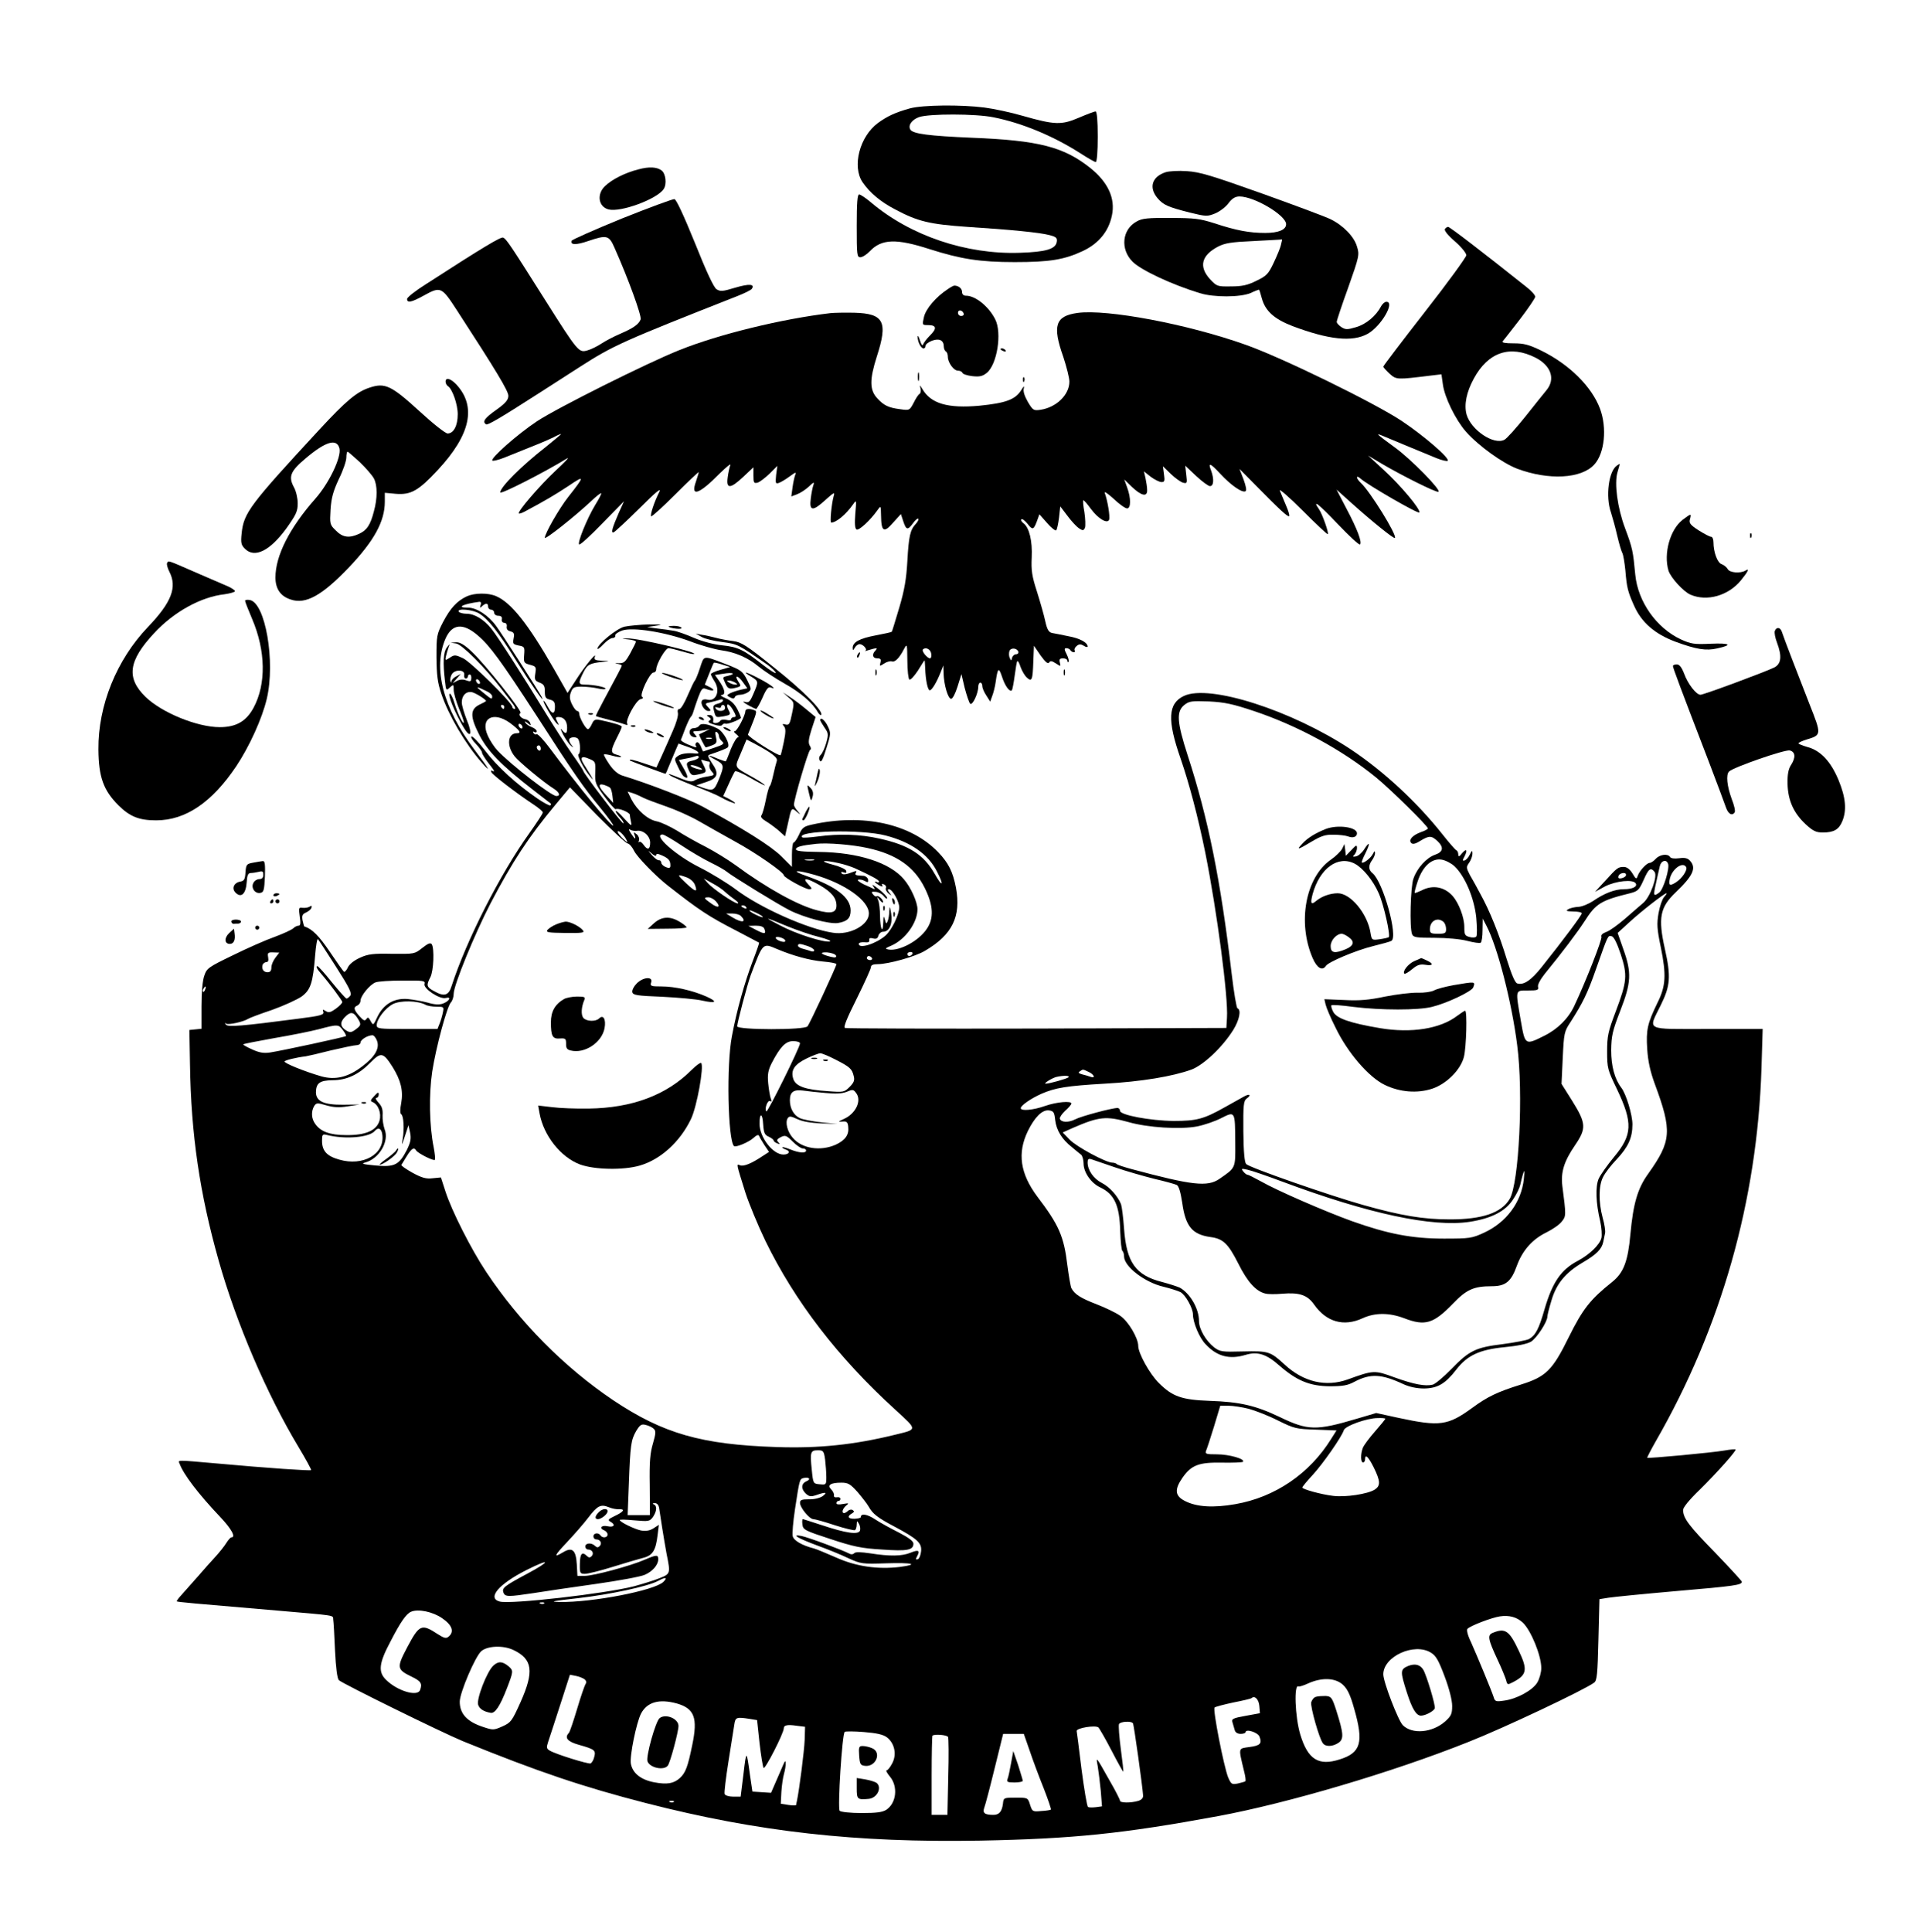 <?xml version="1.0" standalone="no"?>
<!DOCTYPE svg PUBLIC "-//W3C//DTD SVG 20010904//EN"
 "http://www.w3.org/TR/2001/REC-SVG-20010904/DTD/svg10.dtd">
<svg version="1.0" xmlns="http://www.w3.org/2000/svg"
 width="947pt" height="954pt" viewBox="0 0 947 954"
 preserveAspectRatio="xMidYMid meet">

<g transform="translate(0,954) scale(0.1,-0.1)"
fill="#000000" stroke="none">
<path d="M4493 9005 c-72 -20 -111 -38 -158 -72 -91 -67 -129 -215 -76 -293
36 -52 88 -96 161 -134 113 -60 170 -73 355 -86 218 -14 360 -28 408 -41 31
-8 38 -14 35 -32 -5 -36 -52 -51 -183 -55 -264 -9 -540 84 -735 249 -26 22
-52 39 -58 39 -9 0 -12 -42 -12 -155 0 -143 1 -155 18 -155 10 0 31 13 47 30
58 61 131 63 295 10 154 -49 248 -64 420 -64 174 0 245 12 337 55 78 37 127
97 143 175 18 84 -19 164 -106 234 -131 105 -255 137 -586 150 -210 9 -290 19
-303 40 -13 21 7 49 43 62 50 17 278 17 367 -1 141 -28 295 -92 428 -177 37
-24 72 -44 77 -44 6 0 10 51 10 125 0 81 -4 125 -11 125 -5 0 -42 -14 -82 -31
-86 -37 -119 -36 -277 9 -58 17 -143 35 -189 41 -116 15 -305 13 -368 -4z"/>
<path d="M3153 8704 c-67 -17 -130 -49 -165 -82 -43 -40 -34 -103 17 -116 60
-15 240 51 272 101 16 24 10 75 -10 91 -23 18 -62 20 -114 6z"/>
<path d="M5756 8690 c-68 -22 -85 -75 -41 -128 29 -34 51 -44 162 -72 77 -19
85 -19 122 -4 22 9 52 31 66 50 19 25 34 34 55 34 73 0 228 -92 230 -136 1
-28 -37 -44 -103 -44 -78 0 -143 12 -252 48 -69 22 -98 26 -215 26 -111 1
-141 -2 -167 -17 -73 -39 -83 -137 -21 -199 42 -42 194 -113 331 -155 70 -22
201 -21 251 0 21 10 40 17 42 17 2 0 8 -19 14 -42 17 -63 61 -103 152 -138
178 -67 295 -80 371 -38 66 37 137 158 92 158 -8 0 -19 -10 -26 -22 -24 -47
-74 -89 -123 -103 -44 -13 -52 -13 -73 0 -13 9 -23 20 -23 26 0 6 25 82 57
170 54 153 56 161 43 202 -14 49 -69 105 -131 135 -24 12 -177 69 -339 127
-250 89 -306 106 -370 110 -41 3 -88 0 -104 -5z m569 -357 c-3 -16 -20 -56
-36 -90 -26 -55 -35 -65 -85 -89 -44 -22 -71 -28 -126 -28 -68 -1 -70 0 -104
36 -56 62 -42 117 39 160 35 18 65 23 177 28 74 4 137 7 139 8 2 1 0 -10 -4
-25z"/>
<path d="M3070 8461 c-134 -55 -246 -104 -248 -110 -7 -21 24 -21 82 -1 92 31
103 29 130 -33 69 -155 135 -337 129 -354 -9 -24 -36 -43 -101 -71 -30 -13
-71 -34 -92 -48 -20 -13 -51 -29 -70 -34 -42 -12 -46 -8 -206 245 -173 274
-194 306 -210 312 -12 4 -95 -45 -381 -230 -51 -32 -93 -65 -93 -73 0 -21 21
-17 81 16 85 47 89 45 165 -72 195 -300 254 -398 254 -422 0 -20 -13 -36 -59
-69 -58 -41 -71 -59 -51 -72 8 -5 65 28 255 150 28 18 122 78 210 135 164 105
209 125 775 348 36 14 68 30 72 36 16 24 -13 26 -81 6 -63 -19 -74 -20 -93 -8
-14 9 -50 86 -107 229 -54 133 -92 215 -101 216 -8 1 -125 -42 -260 -96z"/>
<path d="M7134 8409 c-4 -7 16 -32 50 -61 31 -27 56 -58 56 -68 0 -9 -92 -136
-205 -280 -113 -145 -205 -266 -205 -270 0 -4 14 -19 31 -35 34 -30 34 -30
205 -9 l51 6 7 -49 c8 -64 63 -176 114 -234 63 -71 180 -155 253 -183 155 -58
317 -50 381 21 51 56 63 181 28 275 -41 110 -153 220 -290 287 -62 30 -86 36
-137 36 -40 0 -59 3 -54 10 5 5 43 54 85 108 42 55 76 105 76 112 0 8 -19 29
-42 47 -217 173 -380 298 -388 298 -5 0 -12 -5 -16 -11z m448 -635 c76 -39 99
-105 54 -160 -13 -16 -61 -75 -105 -131 -45 -56 -91 -108 -103 -114 -52 -28
-165 48 -187 125 -13 49 0 111 36 177 71 131 179 167 305 103z"/>
<path d="M4679 8112 c-58 -38 -108 -97 -117 -137 -9 -40 -9 -40 21 -40 41 0
44 -17 9 -51 -16 -16 -31 -36 -34 -44 -3 -10 -9 -2 -16 20 -6 19 -11 27 -11
17 -1 -23 16 -57 29 -57 6 0 10 6 10 13 0 7 14 18 32 25 36 13 58 2 58 -29 0
-10 5 -21 10 -24 6 -3 10 -15 10 -26 0 -29 29 -69 50 -69 10 0 20 -5 22 -11 2
-6 24 -13 48 -16 36 -4 51 -1 72 16 51 41 76 197 42 264 -32 64 -98 117 -144
117 -13 0 -20 7 -20 19 0 17 -18 31 -38 31 -4 0 -19 -8 -33 -18z m79 -120 c2
-7 -3 -12 -12 -12 -9 0 -16 7 -16 16 0 17 22 14 28 -4z"/>
<path d="M4100 7994 c-238 -28 -551 -104 -747 -183 -156 -62 -604 -286 -702
-351 -95 -63 -231 -183 -220 -194 3 -3 30 3 60 15 153 61 207 83 242 100 20
11 37 18 37 16 0 -2 -35 -31 -77 -65 -118 -92 -223 -197 -223 -223 0 -12 216
98 330 168 14 8 -12 -19 -57 -61 -79 -74 -190 -203 -181 -211 2 -2 15 2 28 9
98 52 152 84 217 127 81 55 81 50 -1 -54 -45 -57 -116 -181 -116 -202 0 -12
149 106 230 182 24 23 46 40 48 38 3 -2 -10 -27 -28 -56 -41 -67 -92 -193 -80
-197 6 -2 57 45 115 105 l106 108 -25 -55 c-33 -76 -41 -103 -26 -98 6 2 63
55 127 118 82 82 110 105 98 81 -25 -49 -46 -113 -40 -120 3 -3 57 46 120 109
63 63 115 112 115 109 0 -4 -7 -25 -14 -47 -28 -78 16 -63 118 41 33 32 56 51
52 41 -4 -10 -10 -37 -13 -61 -8 -58 13 -57 77 3 l50 47 0 -41 c0 -35 2 -39
20 -35 11 3 37 23 59 44 l39 39 -6 -45 c-4 -41 -3 -45 14 -39 11 4 34 18 53
32 30 22 34 23 27 7 -4 -11 -10 -39 -13 -62 l-6 -44 29 11 c16 6 42 23 58 38
24 23 28 24 22 7 -4 -11 -10 -41 -13 -67 -8 -62 10 -64 74 -5 41 37 46 39 39
17 -11 -41 -19 -130 -12 -130 25 0 73 40 108 90 17 24 17 23 11 -46 -4 -49 -2
-73 6 -78 11 -7 67 44 103 95 17 24 17 24 18 -26 1 -80 14 -88 59 -36 l39 43
12 -36 c14 -43 22 -45 48 -9 11 16 23 25 26 22 3 -3 -2 -14 -12 -25 -28 -30
-35 -59 -42 -184 -5 -88 -14 -142 -40 -230 -19 -63 -35 -117 -37 -119 -1 -2
-37 -10 -80 -18 -79 -15 -113 -33 -113 -62 1 -14 2 -13 11 2 5 9 16 17 23 17
17 0 40 -26 29 -32 -4 -3 -1 -3 7 0 50 15 55 15 43 1 -20 -20 -15 -39 8 -39
17 0 20 -5 16 -21 -5 -19 -4 -19 18 -5 13 9 30 13 38 11 15 -6 37 15 60 60 16
29 16 28 17 -57 0 -48 5 -90 10 -93 6 -3 24 17 42 44 17 28 32 51 33 51 1 0 2
-17 3 -37 2 -62 13 -114 24 -111 11 4 32 38 52 88 l14 35 1 -38 c1 -57 22
-127 37 -127 8 0 21 26 32 61 l19 61 16 -68 c10 -38 22 -73 27 -78 11 -11 40
50 40 84 0 11 5 20 10 20 6 0 10 -8 10 -17 0 -10 9 -31 20 -47 l19 -30 10 28
c6 15 14 46 17 69 10 70 15 75 31 27 15 -47 38 -78 49 -68 3 4 9 36 14 73 5
37 10 69 13 71 3 3 10 -10 16 -29 7 -19 20 -42 31 -52 25 -23 29 -13 32 83 l3
74 33 -48 c24 -33 36 -43 42 -35 6 10 13 9 33 -4 25 -16 25 -16 20 4 -4 16 -1
21 16 21 11 0 21 -5 21 -12 0 -6 3 -9 6 -5 3 3 -1 20 -9 36 -13 25 -13 31 -2
31 8 0 17 -4 20 -10 3 -5 11 -10 16 -10 6 0 8 4 5 9 -3 5 1 15 10 22 12 10 20
10 35 1 10 -7 19 -8 19 -4 0 20 -39 41 -95 51 -33 7 -69 14 -81 16 -16 4 -24
17 -33 58 -6 29 -25 95 -41 146 -25 77 -29 105 -26 169 4 81 -12 148 -41 169
-9 7 -14 16 -10 19 4 4 16 -5 28 -19 27 -35 32 -34 48 8 l13 36 38 -43 c21
-24 41 -40 45 -36 4 4 10 32 14 63 l6 55 35 -46 c19 -26 45 -54 57 -62 20 -13
23 -12 30 3 3 10 2 44 -3 77 -6 32 -8 58 -5 58 4 0 20 -19 36 -41 36 -49 82
-77 91 -55 6 15 -8 97 -21 131 -5 12 12 1 43 -27 28 -27 58 -48 67 -48 19 0
20 50 0 104 l-14 39 37 -36 c47 -45 77 -52 76 -17 0 14 -4 40 -8 59 l-8 34 34
-27 c19 -14 43 -26 53 -26 15 0 17 6 12 39 l-5 39 39 -38 c22 -21 49 -40 60
-43 20 -5 21 -3 16 39 l-5 45 54 -51 c29 -27 60 -50 68 -50 19 0 21 35 6 76
-17 43 -5 39 45 -15 53 -57 109 -96 125 -86 6 4 2 25 -10 58 l-20 52 79 -80
c120 -122 160 -159 166 -153 3 3 -4 27 -16 54 -11 27 -25 59 -30 72 -5 12 46
-32 112 -98 67 -67 123 -120 125 -117 6 5 -27 99 -43 122 -37 54 -3 28 91 -71
57 -60 107 -106 111 -102 11 11 -13 75 -67 177 l-49 94 78 -70 c97 -87 205
-174 210 -169 13 12 -123 231 -167 271 -11 10 -20 23 -20 28 0 6 8 3 18 -6 36
-32 287 -177 290 -167 6 16 -92 133 -176 210 l-77 71 65 -39 c102 -60 270
-144 282 -140 17 6 -136 162 -215 219 -93 68 -99 74 -57 56 37 -16 181 -75
263 -109 27 -11 52 -16 55 -13 12 12 -118 124 -226 196 -133 89 -593 314 -772
377 -286 102 -685 177 -830 157 -109 -15 -125 -62 -70 -217 16 -49 30 -103 30
-122 0 -65 -64 -127 -142 -139 -35 -5 -38 -3 -63 39 -17 30 -24 52 -20 67 4
15 0 11 -14 -11 -29 -45 -76 -62 -205 -75 -156 -14 -240 10 -282 83 -13 21
-14 22 -9 3 3 -12 1 -24 -5 -28 -6 -3 -19 -23 -29 -44 -20 -37 -20 -38 -68
-31 -55 7 -79 18 -111 53 -39 41 -39 93 -3 206 56 173 36 213 -111 217 -46 1
-99 0 -118 -2z m498 -1682 c2 -12 -1 -22 -6 -22 -14 0 -43 36 -35 44 14 13 38
1 41 -22z m430 11 c2 -7 -3 -13 -11 -13 -9 0 -17 -8 -20 -17 -4 -17 -4 -17
-12 0 -4 9 -4 24 -1 33 7 18 37 15 44 -3z"/>
<path d="M4940 7816 c0 -2 7 -7 16 -10 8 -3 12 -2 9 4 -6 10 -25 14 -25 6z"/>
<path d="M4532 7680 c0 -19 2 -27 5 -17 2 9 2 25 0 35 -3 9 -5 1 -5 -18z"/>
<path d="M5051 7664 c0 -11 3 -14 6 -6 3 7 2 16 -1 19 -3 4 -6 -2 -5 -13z"/>
<path d="M2200 7656 c0 -8 5 -18 11 -22 22 -13 49 -90 49 -139 0 -56 -20 -95
-50 -95 -11 0 -73 49 -138 109 -140 128 -171 143 -248 117 -63 -21 -114 -63
-249 -209 -341 -369 -372 -409 -382 -511 -5 -46 -2 -57 16 -75 48 -48 123 -11
204 99 49 69 57 85 57 125 0 25 -8 61 -19 80 -28 52 -17 79 58 142 99 84 154
100 167 49 10 -43 -51 -171 -119 -248 -127 -144 -197 -281 -197 -389 0 -56 25
-93 76 -109 73 -25 154 20 285 157 126 132 179 229 179 326 l0 44 54 -5 c75
-6 112 15 207 117 163 175 193 315 91 424 -28 29 -52 35 -52 13z m-423 -398
c30 -29 61 -65 69 -80 18 -34 18 -98 0 -163 -17 -66 -34 -92 -72 -110 -49 -23
-82 -19 -116 16 -30 29 -30 32 -26 104 4 57 13 90 41 150 21 42 37 90 37 106
0 16 3 29 6 29 3 0 30 -24 61 -52z"/>
<path d="M7984 7242 c-41 -26 -58 -153 -30 -232 8 -25 22 -76 31 -115 9 -38
20 -76 25 -85 5 -9 11 -47 15 -85 7 -85 12 -106 43 -175 36 -82 102 -140 204
-178 103 -38 152 -46 207 -33 78 17 64 27 -32 23 -82 -4 -98 -1 -147 21 -121
56 -213 186 -226 320 -11 116 -13 129 -51 231 -37 99 -53 219 -37 274 7 23 12
42 11 42 -1 0 -7 -4 -13 -8z"/>
<path d="M8307 6973 c-61 -48 -94 -165 -69 -250 11 -35 74 -104 109 -119 81
-35 186 -5 248 70 36 44 45 63 23 49 -25 -15 -79 -11 -88 8 -6 10 -19 20 -30
24 -20 6 -40 59 -40 108 0 15 -5 27 -12 27 -6 0 -33 14 -60 31 -42 27 -49 36
-44 55 8 30 7 30 -37 -3z"/>
<path d="M8641 6894 c0 -11 3 -14 6 -6 3 7 2 16 -1 19 -3 4 -6 -2 -5 -13z"/>
<path d="M825 6760 c-3 -5 2 -24 11 -42 40 -77 11 -152 -106 -274 -154 -161
-246 -387 -244 -604 1 -136 25 -202 98 -275 57 -57 103 -75 187 -75 146 0 276
89 396 268 64 96 127 234 150 331 44 184 -7 478 -85 489 -12 2 -22 0 -22 -4 0
-5 16 -45 35 -90 67 -157 70 -321 7 -438 -36 -67 -86 -96 -167 -96 -111 0
-285 71 -366 149 -97 94 -85 179 42 315 97 105 231 179 347 192 28 4 52 11 52
15 0 5 -15 15 -32 23 -18 8 -91 39 -162 70 -144 63 -133 59 -141 46z"/>
<path d="M2305 6596 c-49 -23 -81 -58 -117 -126 -32 -62 -33 -69 -33 -175 1
-88 5 -124 24 -180 35 -105 117 -245 198 -338 52 -59 39 -35 -33 60 -157 208
-208 405 -144 551 32 72 86 78 159 15 60 -51 114 -125 290 -396 183 -284 231
-354 319 -460 35 -43 62 -80 60 -83 -8 -7 -176 197 -311 379 -32 43 -62 75
-67 72 -5 -3 -12 0 -16 6 -4 8 -3 9 4 5 7 -4 12 -2 12 4 0 6 -11 15 -24 20
-13 5 -28 15 -32 22 -5 9 -2 8 11 -2 16 -13 18 -13 13 0 -2 8 -13 17 -24 19
-22 4 -37 23 -24 31 11 7 -173 239 -241 303 -36 34 -58 47 -77 46 l-27 -2 27
-4 c29 -4 145 -121 222 -222 22 -29 49 -64 59 -77 10 -13 14 -24 8 -24 -6 0
-11 4 -11 9 0 21 -207 225 -245 242 -37 17 -42 17 -64 2 -23 -15 -24 -14 -19
8 3 13 9 33 13 44 7 18 6 18 -9 -2 -17 -22 -20 -75 -9 -166 5 -47 6 -48 24
-31 18 16 19 16 19 -12 0 -16 12 -56 25 -89 14 -33 25 -64 25 -70 -1 -19 -30
40 -46 93 -8 29 -20 50 -24 47 -10 -6 26 -94 67 -163 36 -62 48 -39 18 33 -13
33 -25 72 -25 87 0 36 24 58 53 50 24 -8 73 -40 66 -44 -2 -2 -17 -10 -34 -18
-44 -23 -44 -59 1 -147 41 -81 109 -151 264 -271 47 -36 87 -67 89 -69 2 -2 2
-6 -2 -9 -3 -3 -32 12 -64 34 -103 71 -197 156 -257 235 -32 42 -63 74 -68 71
-5 -3 5 -20 22 -37 16 -17 30 -36 30 -43 0 -6 14 -28 30 -49 31 -39 37 -50 20
-40 -5 3 -7 0 -4 -7 5 -13 125 -105 210 -161 24 -16 44 -33 44 -38 0 -6 -30
-51 -66 -102 -145 -202 -311 -529 -384 -754 -15 -49 -37 -55 -89 -25 -35 19
-37 28 -16 68 16 31 20 140 7 162 -7 9 -18 5 -47 -18 -38 -30 -39 -30 -149
-29 -93 2 -119 -1 -158 -19 -29 -13 -52 -31 -60 -47 -6 -14 -15 -24 -19 -23
-4 2 -35 46 -70 98 -54 80 -88 114 -126 126 -2 0 -5 14 -9 30 -4 24 -1 31 17
39 13 6 25 16 27 24 3 10 0 11 -9 5 -8 -5 -23 -7 -35 -6 -19 3 -20 0 -14 -42
5 -34 4 -46 -6 -46 -7 0 -19 -6 -26 -13 -7 -7 -48 -26 -91 -42 -43 -15 -136
-56 -207 -91 -120 -58 -129 -64 -141 -100 -9 -24 -14 -82 -14 -151 l0 -112
-30 -3 -30 -3 3 -170 c5 -344 48 -638 142 -970 87 -308 237 -658 394 -919 36
-60 64 -111 62 -114 -5 -4 -214 10 -466 33 -206 18 -191 18 -183 -2 19 -52 92
-148 200 -262 55 -58 79 -101 55 -101 -4 0 -15 -12 -25 -28 -9 -15 -33 -45
-53 -67 -20 -22 -60 -66 -88 -99 -28 -32 -64 -72 -79 -89 -15 -16 -26 -31 -24
-33 2 -3 78 -10 492 -45 299 -26 278 -22 280 -44 2 -11 6 -80 9 -154 4 -84 11
-138 19 -146 18 -17 506 -257 612 -301 374 -152 594 -226 905 -306 553 -142
1037 -196 1650 -185 460 9 703 34 1175 121 344 64 859 216 1235 366 175 69
573 257 621 293 14 10 17 43 21 212 l5 200 44 7 c24 4 176 19 336 33 292 25
323 30 323 46 0 4 -60 69 -132 144 -130 133 -157 169 -158 210 0 13 31 51 83
101 86 85 182 193 176 198 -2 2 -26 0 -54 -5 -63 -11 -377 -40 -382 -36 -1 2
18 39 43 83 322 560 500 1186 521 1837 l6 197 -271 0 c-316 0 -295 -11 -232
118 47 95 51 140 20 278 -34 153 -24 204 53 278 87 83 104 121 71 157 -11 12
-25 16 -53 12 -23 -3 -41 -1 -45 6 -11 18 -51 13 -71 -9 -10 -11 -23 -20 -30
-20 -14 0 -50 -38 -59 -64 -6 -18 -9 -17 -26 12 -13 21 -28 32 -42 32 -29 0
-33 -3 -93 -69 l-50 -54 50 27 c53 27 138 36 151 15 10 -16 -15 -29 -59 -29
-44 0 -96 -20 -151 -58 -21 -14 -54 -28 -72 -29 -19 -1 -42 -6 -51 -12 -14 -8
-9 -10 25 -11 23 0 42 -4 42 -9 0 -9 -93 -134 -197 -264 -54 -68 -91 -92 -122
-82 -11 3 -28 44 -51 117 -39 128 -84 240 -131 325 -17 32 -40 74 -52 94 -18
35 -18 39 -3 60 9 13 16 33 16 44 0 18 -2 18 -13 -4 -6 -14 -18 -26 -25 -29
-11 -3 -12 0 -3 16 18 34 13 46 -9 21 -15 -19 -19 -21 -20 -7 0 9 -4 18 -9 20
-5 2 -36 37 -69 79 -127 160 -290 311 -452 419 -292 193 -699 324 -825 264
-78 -37 -83 -118 -16 -309 43 -125 86 -288 122 -465 58 -290 114 -715 107
-815 l-3 -50 -935 -3 c-514 -1 -941 0 -948 3 -9 3 9 47 58 145 38 77 70 147
70 155 0 10 10 15 33 15 53 0 186 37 234 66 135 79 179 169 153 311 -15 79
-37 123 -88 176 -136 141 -372 192 -623 136 -41 -9 -49 -16 -64 -50 -10 -21
-22 -39 -27 -39 -4 0 -8 -27 -8 -60 l0 -60 -53 53 c-50 50 -189 137 -390 246
-65 35 -269 114 -394 152 -21 6 -44 26 -64 55 -17 25 -29 47 -27 49 2 3 21 0
42 -6 21 -6 40 -8 42 -6 3 3 -7 7 -21 11 -31 8 -31 20 0 82 14 27 25 52 25 56
0 7 -40 19 -106 33 -26 5 -32 2 -42 -20 -6 -14 -15 -25 -19 -25 -11 0 -43 58
-43 76 0 8 -5 14 -10 14 -6 0 -17 15 -26 33 -12 25 -13 39 -5 60 9 24 16 27
53 27 24 0 60 -4 81 -9 20 -5 37 -5 37 -1 0 8 -59 20 -102 20 -33 0 -34 8 -8
60 20 40 32 46 100 53 33 4 32 4 -7 5 -36 2 -41 5 -36 20 11 27 -50 -47 -94
-116 l-41 -63 -67 118 c-127 222 -211 328 -286 360 -40 17 -106 16 -144 -1z
m68 -43 c-5 -15 -3 -16 8 -5 18 16 29 15 29 -3 0 -8 7 -15 15 -15 8 0 15 -7
15 -15 0 -8 9 -15 20 -15 14 0 20 -6 18 -17 -2 -10 3 -18 12 -18 9 0 14 -8 12
-18 -2 -12 4 -21 18 -24 18 -5 21 -11 16 -35 -5 -26 -3 -29 25 -35 29 -5 30
-8 27 -46 -3 -38 -1 -41 29 -49 30 -8 31 -11 26 -43 -5 -30 -2 -36 21 -45 21
-8 26 -16 26 -44 0 -28 4 -35 25 -40 20 -5 25 -13 25 -36 0 -38 -15 -38 -35 0
-9 17 -18 30 -21 30 -8 0 45 -91 63 -110 14 -13 14 -12 4 8 -10 19 -9 22 7 22
26 0 42 -20 42 -52 0 -32 -7 -35 -27 -10 -8 9 -4 -2 8 -26 13 -24 30 -48 39
-55 12 -9 13 -9 3 3 -7 8 -13 20 -13 27 0 15 36 18 45 4 11 -18 12 -70 2 -74
-11 -3 25 -73 58 -112 16 -19 16 -18 1 8 -9 15 -23 38 -32 52 -23 35 -14 46
24 29 32 -13 33 -15 31 -68 -2 -50 1 -58 46 -119 27 -37 52 -64 55 -62 12 8
70 -16 70 -28 0 -7 3 -23 6 -37 5 -21 0 -18 -35 20 -22 25 -41 41 -41 36 0 -6
10 -20 22 -33 12 -13 19 -25 16 -28 -5 -5 -198 248 -198 259 0 3 -25 41 -55
83 -30 43 -86 130 -125 193 -118 193 -243 388 -274 426 -37 46 -83 74 -123 74
-17 0 -35 5 -38 10 -11 18 69 11 101 -9 45 -28 93 -88 188 -241 74 -117 142
-215 120 -170 -13 26 -197 313 -224 349 -38 53 -97 91 -139 91 -62 0 -26 18
56 29 8 0 10 -6 6 -16z m-81 -345 c-2 -10 2 -18 8 -18 5 0 10 5 10 10 0 6 4
10 9 10 6 0 9 -9 8 -19 -1 -16 -5 -17 -25 -10 -15 6 -31 5 -45 -2 l-22 -12 20
23 20 23 -22 -12 c-13 -6 -23 -17 -24 -24 0 -9 -2 -9 -5 0 -3 7 0 21 6 33 15
27 67 25 62 -2z m78 -39 c0 -6 -4 -7 -10 -4 -5 3 -10 11 -10 16 0 6 5 7 10 4
6 -3 10 -11 10 -16z m32 -41 c16 -7 28 -19 28 -25 0 -18 -2 -17 -46 19 -39 31
-35 32 18 6z m3788 -98 c216 -72 437 -192 604 -328 71 -58 256 -240 256 -252
0 -3 -15 -12 -34 -18 -43 -16 -63 -39 -48 -54 7 -7 20 -5 45 11 43 26 55 26
84 -1 33 -31 29 -54 -12 -68 -41 -14 -88 -65 -106 -117 -15 -40 -20 -244 -7
-275 6 -16 22 -18 111 -18 59 0 127 -6 161 -15 32 -8 62 -13 67 -9 5 3 9 31 9
62 l1 57 18 -35 c54 -102 125 -376 152 -590 31 -235 9 -682 -37 -759 -41 -69
-135 -101 -295 -101 -131 0 -240 18 -428 71 -167 47 -560 184 -578 202 -8 8
-13 59 -14 161 -1 133 1 151 17 163 24 17 14 25 -13 10 -12 -7 -55 -31 -95
-53 -105 -59 -139 -68 -253 -68 -115 1 -265 29 -265 50 0 8 -6 14 -12 14 -28
0 -181 -41 -209 -56 -33 -17 -70 -16 -76 3 -2 6 10 24 26 39 17 15 31 31 31
36 0 14 -73 8 -130 -12 -59 -21 -120 -26 -120 -11 0 13 50 48 102 71 69 30
124 39 312 50 182 10 337 36 430 70 59 23 151 109 205 195 30 48 41 100 21
107 -5 2 -18 80 -29 173 -54 460 -116 766 -217 1076 -53 164 -57 217 -16 249
24 19 37 20 122 17 78 -4 118 -13 220 -47z m-3700 20 c0 -5 -2 -10 -4 -10 -3
0 -8 5 -11 10 -3 6 -1 10 4 10 6 0 11 -4 11 -10z m28 -79 c49 -37 59 -51 34
-51 -46 0 -52 -62 -11 -114 21 -27 145 -130 192 -159 29 -18 36 -37 14 -37
-25 0 -226 156 -290 224 -16 17 -38 50 -48 73 -40 86 25 124 109 64z m62 -22
c0 -6 -4 -7 -10 -4 -5 3 -10 11 -10 16 0 6 5 7 10 4 6 -3 10 -11 10 -16z m90
-105 c0 -8 -4 -12 -10 -9 -5 3 -10 10 -10 16 0 5 5 9 10 9 6 0 10 -7 10 -16z
m342 -193 c5 -4 10 -22 12 -41 l4 -34 -34 37 c-40 43 -44 61 -11 52 12 -4 25
-10 29 -14z m87 -275 c9 -2 23 -18 32 -37 15 -30 104 -122 165 -170 157 -123
202 -153 342 -225 59 -31 108 -57 110 -58 1 -2 -13 -43 -32 -92 -39 -103 -78
-240 -102 -369 -28 -142 -20 -512 10 -543 9 -8 73 19 96 40 15 14 25 18 28 10
2 -6 14 -26 26 -45 l23 -34 -31 -20 c-55 -37 -94 -53 -112 -46 -19 7 -20 14
27 -137 17 -52 61 -159 98 -236 145 -298 359 -577 643 -835 109 -100 109 -95
-2 -122 -203 -50 -378 -68 -585 -61 -371 12 -560 66 -807 231 -241 162 -462
385 -627 633 -74 111 -171 302 -202 399 l-22 68 -41 -4 c-32 -4 -53 2 -99 27
-32 18 -57 35 -55 39 2 3 14 23 27 44 24 38 35 45 46 27 9 -14 86 -53 92 -46
3 3 0 32 -6 63 -21 104 -24 259 -7 373 19 121 72 318 92 341 8 8 14 28 14 43
0 42 104 296 182 446 108 206 187 327 322 489 l70 84 134 -138 c75 -75 142
-138 151 -139z m76 226 c16 -8 67 -27 113 -43 47 -16 119 -48 161 -72 42 -24
123 -70 181 -102 103 -56 240 -152 240 -166 0 -11 105 -69 125 -69 16 0 16 3
-5 25 -32 34 -8 32 57 -5 59 -34 83 -63 83 -101 0 -35 -26 -42 -96 -23 -94 24
-248 109 -404 224 -36 26 -101 66 -145 89 -44 22 -108 58 -142 80 -35 21 -80
42 -100 46 -44 8 -96 53 -125 108 l-19 39 23 -7 c13 -4 36 -14 53 -23z m-32
-164 c32 6 67 -25 67 -58 0 -35 -13 -39 -33 -10 -8 11 -17 17 -21 13 -4 -4 -4
0 -1 8 3 9 -2 22 -11 30 -16 12 -17 12 -11 -3 9 -26 2 -22 -18 8 -11 17 -12
24 -4 18 8 -5 22 -7 32 -6z m-51 -42 c10 -19 8 -18 -16 3 -14 14 -26 29 -26
34 0 13 29 -12 42 -37z m1281 19 c124 -32 210 -92 253 -177 37 -72 28 -81 -11
-12 -54 95 -128 142 -273 174 -94 21 -197 25 -307 10 -38 -5 -72 -7 -74 -4
-34 33 291 41 412 9z m-1008 -49 c45 -30 110 -68 145 -85 35 -17 70 -37 79
-45 25 -21 254 -162 310 -190 71 -36 197 -69 238 -63 47 8 63 24 63 62 0 64
-70 118 -220 171 -80 28 -50 31 42 5 150 -43 268 -127 268 -191 0 -57 -94
-108 -177 -95 -124 18 -360 123 -480 214 -43 32 -123 81 -179 109 -118 59
-234 162 -182 162 6 0 48 -24 93 -54z m920 -13 c141 -31 228 -91 280 -195 44
-88 47 -151 11 -204 -40 -60 -135 -110 -188 -102 -20 4 -19 6 14 20 68 30 128
113 128 179 0 35 -33 109 -67 148 -70 83 -227 133 -420 135 -81 1 -113 4 -113
13 0 12 26 19 100 27 55 6 179 -4 255 -21z m-1045 -35 c0 9 7 8 28 -1 32 -14
42 -25 42 -49 0 -14 -5 -16 -22 -9 -13 5 -23 15 -23 22 -1 8 -6 13 -12 12 -6
-1 -21 10 -34 25 -22 25 -22 26 -1 8 12 -11 22 -14 22 -8z m778 -25 c-10 -2
-28 -2 -40 0 -13 2 -5 4 17 4 22 1 32 -1 23 -4z m3164 -30 c52 -50 97 -157
107 -253 4 -47 5 -89 0 -94 -4 -5 -19 -6 -33 -2 -23 6 -26 11 -26 50 0 47 -27
117 -57 152 -41 46 -99 57 -154 28 -17 -8 -32 -14 -34 -12 -2 2 5 28 15 58 25
74 70 114 118 106 19 -3 48 -18 64 -33z m-3042 16 c25 -5 61 -17 80 -25 83
-38 120 -58 120 -66 0 -5 -4 -6 -10 -3 -5 3 -10 4 -10 1 0 -3 10 -10 21 -17
15 -7 19 -8 15 0 -4 7 -1 9 8 5 8 -3 13 -11 10 -18 -3 -7 3 -19 13 -27 16 -13
17 -12 4 4 -9 11 -10 17 -2 17 17 0 51 -61 51 -90 -1 -37 -37 -111 -68 -139
-47 -41 -132 -67 -132 -41 0 6 12 9 28 8 19 -2 26 1 24 11 -2 9 4 12 19 8 15
-4 23 0 26 14 3 10 13 19 23 19 31 0 48 39 40 90 -6 37 -8 39 -9 13 0 -17 -4
-40 -8 -50 -6 -16 -8 -15 -14 7 -6 21 -7 19 -8 -14 -2 -60 -15 -33 -16 32 0
31 -4 66 -9 77 -8 20 -7 20 8 1 9 -11 16 -15 16 -9 0 13 -25 35 -32 28 -3 -3
-11 1 -17 9 -11 13 -8 15 13 13 14 -1 32 -11 40 -22 9 -11 16 -15 16 -8 0 6
-19 26 -42 44 -24 19 -36 25 -28 15 8 -11 11 -17 5 -15 -5 3 -28 13 -50 23
-22 11 -35 21 -28 23 7 2 21 0 32 -6 16 -9 19 -8 17 7 -2 9 -12 17 -22 18 -40
2 -45 4 -38 16 5 7 2 9 -7 6 -41 -16 -58 -18 -64 -9 -4 7 1 8 11 4 12 -4 15
-2 12 8 -2 8 -33 22 -69 31 -69 18 -44 24 31 7z m4096 -3 c9 -22 -23 -127 -43
-142 -29 -22 -31 -17 -17 44 7 31 15 69 19 85 6 28 32 37 41 13z m89 -16 c9
-14 -19 -56 -50 -76 -31 -20 -38 -15 -30 19 12 48 63 84 80 57z m-156 -24 c17
-20 -21 -125 -56 -154 -15 -13 -56 -48 -90 -78 -35 -30 -76 -60 -92 -65 -19
-7 -28 -16 -24 -24 4 -13 -76 -218 -134 -341 -29 -62 -82 -115 -149 -148 -94
-47 -94 -46 -115 74 -27 157 -29 150 35 150 47 0 54 2 50 18 -3 10 11 36 33
64 86 105 162 206 197 260 55 87 81 103 224 138 39 10 45 16 67 65 25 57 35
64 54 41z m-141 -18 c-4 -12 -38 -21 -38 -9 0 12 12 21 28 21 7 0 12 -5 10
-12z m-4639 -9 c19 -7 36 -22 42 -37 15 -39 4 -37 -43 7 -47 44 -47 47 1 30z
m192 -73 c13 -12 35 -29 49 -39 13 -9 19 -17 12 -17 -17 0 -122 72 -147 100
l-20 23 41 -23 c23 -12 53 -32 65 -44z m4635 -25 c-9 -10 -21 -46 -27 -79 -9
-53 -8 -77 11 -168 28 -137 25 -192 -16 -274 -50 -103 -57 -134 -51 -229 4
-61 15 -111 37 -171 87 -235 83 -283 -33 -446 -51 -71 -73 -145 -87 -297 -12
-135 -34 -191 -90 -236 -108 -86 -145 -133 -214 -272 -81 -165 -113 -196 -238
-235 -115 -36 -163 -59 -238 -114 -121 -88 -160 -94 -365 -50 l-110 24 -95
-28 c-202 -60 -242 -59 -381 8 -119 57 -197 75 -346 80 -138 5 -184 21 -251
88 -45 44 -102 147 -102 183 0 39 -49 122 -89 149 -21 15 -73 40 -117 57 -78
30 -108 49 -124 79 -4 8 -13 60 -20 114 -17 141 -41 198 -148 338 -85 114
-100 215 -47 324 34 69 71 106 104 102 23 -3 27 -9 31 -48 6 -50 33 -95 83
-134 17 -15 38 -31 45 -37 6 -5 12 -25 12 -43 0 -44 37 -97 82 -118 70 -33 96
-89 99 -217 2 -51 6 -94 11 -97 4 -3 8 -15 8 -27 0 -50 103 -129 196 -150 33
-8 70 -20 82 -26 25 -13 62 -80 62 -110 0 -40 32 -117 63 -148 56 -60 118 -76
197 -52 59 18 103 4 167 -53 85 -74 149 -101 248 -102 64 0 89 4 122 22 80 42
134 39 243 -12 29 -13 65 -21 101 -21 67 1 105 23 160 94 54 70 115 98 237
110 64 6 112 16 131 27 28 17 81 98 81 124 0 7 9 43 20 79 24 83 70 138 153
187 70 41 95 66 103 103 3 14 7 34 9 44 2 10 -3 44 -12 75 -21 78 -20 159 2
201 9 19 39 58 66 86 58 62 79 107 79 174 0 47 -31 150 -55 181 -33 43 -50
107 -50 185 1 71 6 94 45 195 54 139 57 187 15 304 l-28 80 59 54 c60 55 172
142 182 142 3 0 -2 -8 -12 -19z m-4681 -21 c26 -29 11 -36 -24 -10 -36 25 -38
30 -13 30 11 0 27 -9 37 -20z m150 -30 c3 -6 -1 -7 -9 -4 -18 7 -21 14 -7 14
6 0 13 -4 16 -10z m81 -48 c-5 -4 -66 26 -66 33 0 3 16 -3 35 -12 19 -9 33
-18 31 -21z m-108 6 c31 -31 6 -36 -40 -8 l-33 20 31 0 c16 0 35 -5 42 -12z
m232 -52 c47 -19 117 -43 155 -52 39 -10 62 -20 53 -22 -31 -6 -167 37 -246
79 -87 45 -82 45 38 -5z m3238 22 c7 -7 12 -22 12 -35 0 -20 -5 -23 -40 -23
-35 0 -40 3 -40 23 0 27 17 47 40 47 9 0 21 -5 28 -12z m-3354 -34 c10 -26 1
-27 -41 -5 l-38 20 36 1 c25 0 39 -5 43 -16z m102 -55 c3 -5 1 -9 -5 -9 -17 0
-41 12 -41 20 0 10 38 1 46 -11z m4126 -69 c34 -105 32 -134 -25 -285 -37 -98
-42 -119 -42 -196 0 -82 2 -90 49 -187 79 -166 76 -225 -15 -334 -33 -40 -67
-88 -76 -108 -16 -39 -14 -118 8 -210 7 -31 9 -68 6 -82 -9 -34 -59 -82 -117
-113 -82 -43 -125 -105 -164 -239 -28 -98 -45 -129 -77 -147 -12 -6 -70 -17
-130 -25 -132 -16 -164 -31 -253 -123 -38 -39 -80 -74 -92 -77 -37 -9 -92 1
-189 36 -98 36 -103 36 -230 -10 -108 -39 -219 -13 -312 73 -71 65 -79 68
-206 65 -104 -3 -114 -1 -142 20 -41 32 -75 90 -75 130 0 61 -44 137 -95 165
-11 5 -50 18 -88 28 -130 33 -175 97 -187 263 -4 56 -11 110 -15 121 -16 40
-57 86 -95 105 -41 21 -70 63 -70 101 0 16 4 20 18 16 9 -3 62 -21 117 -40 55
-19 143 -44 195 -57 52 -12 102 -26 110 -30 10 -5 19 -35 27 -87 16 -117 49
-157 138 -170 64 -8 89 -32 140 -133 44 -88 86 -135 132 -146 13 -4 52 -4 84
-1 84 7 124 -6 157 -53 61 -87 147 -111 240 -68 61 28 131 28 205 0 104 -40
145 -27 242 73 66 69 102 85 191 85 67 0 95 22 123 100 28 77 77 132 147 166
30 15 64 38 75 53 22 27 22 30 3 176 -8 68 8 121 62 200 58 85 56 109 -15 223
l-51 81 6 128 c6 123 7 130 39 178 60 94 83 140 125 260 60 170 58 167 77 163
11 -2 26 -32 45 -88z m-6343 -63 c66 -103 80 -132 70 -143 -6 -8 -15 -14 -18
-14 -4 0 -36 36 -72 80 -35 44 -67 80 -72 80 -9 0 -2 -14 20 -39 40 -46 103
-131 103 -138 0 -5 -14 -20 -32 -33 -25 -18 -35 -21 -49 -12 -15 9 -17 9 -13
-2 6 -16 -10 -21 -121 -35 -282 -37 -348 -42 -359 -30 -8 9 -8 10 1 5 12 -7
87 10 108 24 6 4 58 24 118 44 59 21 124 51 146 66 45 33 56 67 67 203 4 49
10 85 14 80 4 -4 44 -66 89 -136z m2330 102 c17 -6 31 -15 31 -21 0 -6 -7 -7
-16 -4 -9 3 -27 9 -40 12 -13 3 -24 10 -24 15 0 12 10 11 49 -2z m-151 -15
c76 -32 159 -55 225 -61 37 -3 67 -9 67 -13 0 -10 -131 -293 -143 -307 -14
-19 -347 -18 -347 0 0 19 49 203 66 251 62 165 59 161 132 130z m-2478 -42
c-11 -14 -20 -35 -20 -48 0 -17 -6 -24 -19 -24 -20 0 -31 17 -24 38 3 6 11 12
18 12 9 0 12 8 9 24 -4 22 -1 25 25 24 l30 -1 -19 -25z m2768 10 c3 -9 -4 -11
-25 -6 -50 12 -61 24 -19 22 22 -2 41 -9 44 -16z m377 8 c-3 -5 -10 -10 -16
-10 -5 0 -9 5 -9 10 0 6 7 10 16 10 8 0 12 -4 9 -10z m-200 -20 c3 -5 -1 -10
-9 -10 -9 0 -16 5 -16 10 0 6 4 10 9 10 6 0 13 -4 16 -10z m-2209 -128 c-7
-22 75 -77 105 -69 30 8 18 -16 -15 -28 -18 -6 -41 -5 -74 5 -26 7 -71 15
-100 18 -67 5 -119 -26 -149 -89 -20 -42 -20 -43 -33 -20 -10 19 -14 21 -21
10 -8 -11 -14 -8 -34 14 -29 32 -31 45 -10 53 8 4 15 14 15 24 0 23 46 79 74
90 12 5 72 9 134 9 104 1 113 -1 108 -17z m-1083 -27 c-3 -9 -8 -14 -10 -11
-3 3 -2 9 2 15 9 16 15 13 8 -4z m1087 -75 c10 -6 35 -10 56 -10 35 0 36 -1
31 -27 -3 -16 -10 -40 -16 -55 l-11 -28 -150 0 c-139 0 -150 1 -150 19 0 29
42 84 80 104 37 19 122 17 160 -3z m-336 -65 c21 -32 20 -37 -9 -58 -20 -15
-28 -15 -45 -5 -30 19 -33 39 -9 65 28 29 43 29 63 -2z m-71 -61 c11 -14 17
-27 15 -29 -4 -5 -315 -72 -374 -81 -31 -5 -54 -1 -89 15 -27 12 -46 23 -44
25 2 3 72 16 154 31 83 14 182 34 220 44 93 25 97 24 118 -5z m168 -51 c15
-38 -9 -80 -73 -128 -69 -53 -132 -68 -201 -49 -83 24 -187 66 -182 74 4 6 55
19 105 25 8 1 64 14 123 29 60 14 117 26 128 26 10 0 19 6 19 13 0 14 34 35
58 36 7 1 17 -11 23 -26z m2089 -14 c0 -19 -160 -342 -166 -336 -11 11 6 58
18 51 8 -5 9 -1 4 12 -4 10 -10 44 -13 75 -4 44 -1 64 17 100 42 81 69 109
106 109 19 0 34 -5 34 -11z m-2012 -116 c41 -66 54 -118 43 -179 -6 -30 -6
-51 0 -55 12 -7 16 -73 7 -124 -6 -33 -4 -31 11 15 l18 55 8 -37 c6 -30 2 -48
-16 -85 -38 -74 -60 -86 -155 -77 -64 6 -73 9 -50 15 69 19 119 105 95 164 -6
17 -11 47 -10 68 2 29 -3 45 -20 63 -12 13 -17 24 -11 24 7 0 12 7 12 17 0 13
-5 11 -22 -8 -19 -20 -21 -25 -8 -30 28 -12 44 -55 34 -91 -14 -49 -68 -73
-164 -72 -81 0 -127 17 -154 56 -19 26 -20 61 -5 87 11 17 16 17 60 4 35 -10
63 -12 106 -5 l58 9 -80 -1 c-96 -1 -135 17 -135 62 1 45 19 58 81 59 71 0
130 28 188 87 52 53 63 51 109 -21z m2187 36 c71 -36 82 -46 90 -81 6 -21 1
-33 -20 -54 -26 -26 -30 -27 -108 -21 -110 7 -158 24 -170 60 -14 43 5 72 65
101 29 14 60 26 68 26 9 0 42 -14 75 -31z m1250 -61 c27 -12 36 -34 9 -24 -9
3 -27 9 -41 12 -18 5 -21 9 -11 15 16 11 13 11 43 -3z m-100 -27 c-9 -7 -93
-31 -112 -31 -13 0 30 27 52 33 34 8 70 8 60 -2z m-1198 -77 c50 -5 82 -3 104
6 28 12 33 12 46 -6 29 -38 -2 -103 -62 -129 -28 -13 -28 -14 -5 -12 20 2 26
-3 28 -25 5 -40 -14 -67 -61 -89 -76 -34 -168 -20 -213 34 -26 29 -38 76 -25
96 8 12 15 11 48 -4 25 -12 66 -19 118 -21 l80 -3 -80 8 c-44 5 -92 14 -106
21 -30 14 -49 48 -49 88 0 41 18 54 65 48 22 -3 73 -9 112 -12z m2022 -245 c1
-128 3 -123 -78 -179 -59 -41 -135 -32 -433 48 -37 10 -71 21 -74 25 -4 4 -14
7 -22 7 -31 0 -178 79 -211 114 l-34 35 49 22 c131 57 165 60 277 29 94 -27
256 -37 338 -21 35 7 88 25 119 41 69 35 68 35 69 -121z m-2303 29 c13 -6 24
-15 24 -19 0 -4 8 -10 18 -14 13 -5 14 -4 5 6 -10 10 -7 15 12 25 22 11 28 9
59 -22 19 -19 41 -34 50 -34 9 0 16 -4 16 -10 0 -15 -35 -12 -77 5 -20 8 -38
13 -40 11 -3 -2 5 -7 16 -11 26 -8 18 -25 -11 -25 -52 0 -118 85 -118 153 0
55 15 53 18 -3 3 -43 7 -53 28 -62z m-1908 8 c11 -95 -96 -155 -213 -121 -61
17 -85 43 -85 93 0 30 2 34 23 29 90 -23 211 -13 238 20 17 20 34 11 37 -21z
m4447 -231 c421 -157 738 -225 922 -197 109 17 177 53 214 111 17 25 32 57 35
71 3 14 9 39 14 55 7 23 8 17 4 -25 -12 -115 -86 -215 -197 -266 -59 -27 -69
-29 -197 -29 -158 0 -277 23 -454 86 -133 48 -368 150 -449 196 -33 18 -62 33
-67 33 -4 0 -14 7 -21 16 -12 15 -10 16 21 9 19 -4 98 -31 175 -60z m-170
-1120 c33 -9 98 -34 145 -58 81 -40 90 -42 187 -45 l102 -4 -26 -41 c-107
-173 -278 -289 -474 -323 -109 -19 -191 -14 -249 16 -49 25 -52 56 -12 114 44
63 81 77 194 75 54 -1 101 1 105 4 13 14 -68 37 -128 37 -54 0 -60 2 -54 18 4
9 22 63 39 119 l31 103 40 0 c23 0 68 -7 100 -15z m675 -49 c0 -3 -23 -31 -51
-63 -28 -32 -55 -68 -60 -81 -12 -31 -11 -72 1 -72 6 0 10 7 10 15 0 29 16 14
43 -40 33 -67 34 -90 5 -109 -34 -22 -146 -39 -206 -31 -60 7 -152 33 -152 41
0 4 23 32 52 63 51 56 142 186 153 220 6 21 113 60 168 60 20 1 37 -1 37 -3z
m-3612 -50 c11 -11 10 -23 -4 -72 -14 -47 -18 -90 -16 -206 l1 -148 -55 0 -55
0 6 153 c7 195 11 218 36 262 19 31 26 36 48 30 14 -3 32 -12 39 -19z m846
-152 c3 -26 6 -64 6 -86 0 -38 -1 -39 -32 -36 -33 3 -33 3 -40 73 -9 86 -6 95
30 95 27 0 30 -3 36 -46z m-92 -107 c-27 -12 -28 -38 -2 -62 16 -14 24 -15 51
-6 46 16 57 14 30 -6 -14 -9 -42 -16 -67 -15 -36 0 -44 -3 -44 -18 0 -23 47
-80 66 -80 8 0 55 -13 106 -30 50 -16 95 -27 100 -24 4 3 8 15 8 27 1 20 1 21
11 4 6 -10 8 -25 5 -34 -9 -21 -70 -12 -187 27 -50 16 -92 30 -95 30 -3 0 -4
-12 -2 -27 3 -25 12 -30 138 -71 115 -38 153 -46 255 -52 125 -9 155 -3 155
29 0 12 -22 29 -72 55 -40 20 -93 49 -117 65 -39 26 -71 31 -71 11 0 -4 -13
-7 -30 -8 -33 -1 -39 12 -14 26 12 7 13 11 4 17 -6 4 -17 2 -23 -4 -6 -6 -15
-11 -19 -11 -14 0 -8 22 10 37 15 12 14 13 -15 8 -21 -4 -33 -3 -33 4 0 6 5
11 10 11 6 0 10 5 10 10 0 6 -8 10 -17 8 -11 -2 -17 2 -15 10 1 7 -5 20 -14
29 -21 21 -3 33 50 33 33 0 44 -6 80 -46 22 -26 47 -58 55 -72 19 -35 44 -55
126 -98 114 -61 137 -81 133 -122 -2 -20 -9 -37 -16 -40 -11 -3 -12 0 -3 16
15 28 5 32 -34 16 -41 -17 -102 -18 -197 -3 -48 7 -73 8 -80 1 -7 -7 -17 -7
-27 -1 -30 16 -202 80 -234 86 -53 10 -19 -11 78 -47 50 -18 119 -46 154 -63
62 -28 68 -29 188 -25 128 4 164 -5 66 -18 -108 -13 -214 2 -311 45 -48 21
-98 42 -112 46 -59 15 -101 39 -106 61 -3 12 2 71 11 131 23 151 23 151 43
156 27 6 38 -6 14 -16z m-728 -129 c2 -13 9 -57 15 -98 7 -41 16 -100 22 -130
20 -99 20 -100 -36 -122 -27 -11 -83 -28 -123 -39 -143 -37 -608 -90 -664 -76
-65 17 -5 87 132 156 119 60 122 45 4 -18 -114 -61 -127 -71 -118 -94 8 -21
23 -21 149 -2 55 9 193 29 306 45 113 16 222 36 242 45 38 16 67 49 67 77 0
23 -8 23 -66 -2 -71 -31 -254 -80 -296 -80 l-37 0 -3 56 c-4 71 -22 88 -67 61
-50 -30 -46 -19 20 51 35 37 82 91 104 120 45 59 61 67 101 51 16 -7 39 -11
52 -10 31 1 21 -13 -24 -34 -31 -15 -34 -19 -21 -27 28 -15 20 -30 -13 -23
-31 7 -44 -10 -15 -21 8 -4 15 -12 15 -20 0 -16 -26 -19 -35 -4 -10 15 -35 12
-35 -5 0 -8 6 -15 14 -15 21 0 30 -20 17 -33 -8 -8 -14 -8 -23 1 -17 17 -48
15 -48 -3 0 -8 6 -15 14 -15 21 0 30 -20 17 -33 -8 -8 -14 -8 -23 1 -24 24
-34 12 -35 -38 -1 -47 1 -50 25 -50 14 0 75 15 136 34 61 19 129 39 152 45 47
12 62 37 71 114 l6 49 -26 -17 c-19 -12 -37 -15 -62 -11 -33 7 -105 42 -105
52 0 3 33 2 74 -2 69 -6 74 -5 90 17 19 28 21 55 4 62 -8 3 -6 6 4 6 11 1 19
-8 22 -21z m21 -368 c-43 -42 -351 -102 -513 -99 -53 1 -33 5 93 19 157 18
344 58 394 85 37 20 49 18 26 -5z m-588 -106 c-3 -3 -12 -4 -19 -1 -8 3 -5 6
6 6 11 1 17 -2 13 -5z m-504 -73 c50 -34 61 -67 32 -91 -12 -10 -22 -8 -53 12
-81 53 -91 49 -152 -66 -52 -99 -51 -108 23 -144 46 -22 53 -34 41 -66 -13
-34 -113 -4 -168 51 -40 39 -35 82 22 189 50 97 78 137 102 147 35 15 107 0
153 -32z m5336 -22 c40 -38 91 -162 91 -224 0 -22 -9 -54 -20 -72 -23 -38
-101 -81 -164 -89 -40 -6 -45 -4 -51 17 -10 31 -79 198 -112 272 -17 35 -23
61 -17 66 15 15 116 54 159 61 46 7 84 -3 114 -31z m-4984 -135 c95 -45 103
-106 35 -258 -42 -93 -47 -100 -89 -119 -43 -19 -47 -19 -95 -3 -80 26 -116
65 -116 125 0 44 76 222 106 249 31 27 109 30 159 6z m4530 -13 c25 -15 38
-38 68 -118 23 -61 37 -118 37 -145 0 -40 -5 -50 -35 -77 -64 -56 -163 -64
-209 -18 -23 24 -96 213 -96 251 0 88 153 158 235 107z m-4178 -132 c8 -7 10
-16 4 -23 -4 -6 -23 -60 -41 -121 -18 -60 -36 -114 -41 -120 -23 -24 -8 -43
49 -59 78 -22 85 -27 76 -60 -3 -15 -12 -29 -18 -32 -12 -4 -170 45 -201 63
-17 10 -18 15 -8 45 6 18 33 100 59 181 l48 149 30 -6 c16 -3 35 -11 43 -17z
m3743 -26 c23 -21 37 -50 56 -118 48 -167 34 -218 -71 -251 -105 -34 -158 0
-195 123 -26 86 -32 252 -9 237 4 -2 27 5 50 16 66 29 131 27 169 -7z m-412
-105 l3 -36 -71 -13 c-61 -11 -70 -15 -65 -31 3 -10 8 -27 11 -38 3 -13 14
-20 30 -20 13 0 24 4 24 8 0 19 62 -1 69 -22 13 -34 3 -44 -50 -51 -56 -8 -55
0 -27 -117 7 -26 10 -49 7 -52 -2 -2 -19 -7 -37 -11 -30 -6 -33 -4 -48 30 -21
52 -77 336 -67 345 4 4 46 15 93 25 47 9 87 19 89 21 16 15 36 -5 39 -38z
m-2876 12 c87 -25 104 -71 76 -205 -22 -108 -33 -137 -61 -163 -31 -28 -64
-33 -128 -21 -66 13 -105 45 -114 91 -7 37 27 203 50 248 30 57 89 74 177 50z
m359 -76 l37 -6 12 -112 c7 -61 16 -117 20 -124 6 -12 100 171 100 196 0 15
18 19 64 12 l41 -5 -2 -65 c-2 -54 -26 -242 -38 -300 -2 -8 -4 -18 -4 -21 -1
-3 -18 -3 -38 0 l-38 6 3 59 c2 32 8 72 13 89 5 18 9 41 8 52 0 15 -3 13 -13
-10 -7 -16 -23 -54 -36 -83 l-23 -53 -46 3 -46 3 -12 81 c-17 126 -18 126 -32
7 l-14 -113 -37 0 c-21 0 -40 6 -42 13 -3 6 6 80 19 162 13 83 26 165 29 183
5 34 11 36 75 26z m1893 -22 c5 -8 47 -310 50 -356 1 -13 -8 -22 -24 -27 -38
-11 -90 -10 -90 1 0 5 -22 49 -50 97 -71 126 -69 123 -60 73 4 -25 11 -79 15
-121 l6 -77 -30 -4 c-17 -2 -34 -2 -39 1 -5 3 -19 87 -32 186 -12 99 -23 184
-24 189 -2 15 92 30 107 18 6 -6 36 -58 66 -116 30 -58 56 -104 57 -103 2 1
-4 52 -12 112 -8 61 -12 116 -9 123 5 13 61 17 69 4z m-1215 -69 c38 -29 50
-85 26 -129 -10 -19 -22 -34 -27 -34 -6 0 2 -14 16 -31 41 -49 32 -131 -18
-164 -19 -12 -48 -16 -122 -16 -54 0 -102 5 -108 11 -11 11 12 382 25 390 4 3
47 3 95 -1 62 -5 94 -12 113 -26z m302 2 c3 -5 4 -94 1 -197 l-4 -188 -39 0
-39 0 0 193 c0 107 2 196 4 198 9 9 71 4 77 -6z m403 -68 c15 -45 46 -128 69
-185 22 -56 38 -104 36 -106 -2 -2 -24 -6 -48 -7 -42 -4 -44 -3 -55 31 -11 35
-11 35 -71 35 -59 0 -60 0 -63 -30 -5 -39 -19 -55 -47 -55 -43 0 -55 9 -45 36
5 13 28 100 51 194 l42 170 51 0 51 0 29 -83z m-1757 -253 c-3 -3 -12 -4 -19
-1 -8 3 -5 6 6 6 11 1 17 -2 13 -5z"/>
<path d="M6545 5447 c-50 -20 -89 -44 -114 -71 -32 -34 -25 -33 45 9 47 28 68
35 108 34 28 0 60 -4 71 -8 25 -10 45 -3 45 15 0 31 -96 44 -155 21z"/>
<path d="M6735 5346 c-11 -17 -29 -32 -40 -34 -16 -3 -18 -1 -7 9 6 7 12 22
12 32 0 17 -4 16 -27 -9 l-28 -29 -3 29 -4 29 -11 -23 c-7 -13 -32 -38 -57
-55 -124 -87 -165 -309 -89 -485 21 -49 48 -65 65 -39 12 20 151 78 233 98 44
11 85 22 91 26 34 21 -41 291 -93 334 -21 16 -21 40 -2 65 8 11 15 27 14 35 0
12 -3 10 -10 -4 -10 -21 -48 -50 -55 -43 -2 2 6 23 18 46 25 51 21 62 -7 18z
m-46 -70 c41 -22 90 -82 118 -145 25 -55 59 -208 50 -218 -3 -2 -23 -7 -45
-10 -38 -5 -39 -5 -45 31 -15 95 -98 196 -162 196 -37 0 -80 -15 -108 -39 -24
-20 -28 -11 -16 35 35 127 125 193 208 150z m-31 -362 c32 -22 27 -43 -13 -60
-55 -23 -75 -19 -75 15 0 29 29 61 55 61 6 0 21 -7 33 -16z"/>
<path d="M6983 4795 c-30 -13 -60 -51 -49 -62 3 -3 20 7 38 22 25 21 39 26 65
22 39 -7 43 5 8 21 -14 7 -27 12 -28 12 -1 -1 -16 -7 -34 -15z"/>
<path d="M7175 4676 c-38 -7 -81 -18 -95 -26 -14 -7 -49 -12 -81 -11 -31 1
-103 -8 -160 -19 -80 -17 -127 -21 -202 -17 l-98 4 6 -26 c3 -14 25 -67 50
-116 59 -122 163 -243 242 -281 74 -36 160 -43 234 -19 72 24 141 94 157 157
12 47 17 228 6 228 -3 0 -20 -11 -39 -25 -83 -64 -226 -87 -381 -61 -148 25
-214 48 -231 80 -8 15 -12 30 -9 33 3 3 51 0 108 -8 138 -17 320 -17 388 0 74
18 196 76 204 96 11 30 12 30 -99 11z"/>
<path d="M3229 4982 l-31 -28 96 1 c53 0 96 3 96 7 0 3 -15 16 -34 27 -47 29
-89 27 -127 -7z"/>
<path d="M2745 4976 c-17 -7 -35 -19 -42 -27 -9 -12 4 -14 88 -15 85 -1 97 1
87 13 -16 20 -63 43 -85 43 -10 -1 -32 -7 -48 -14z"/>
<path d="M3144 4685 c-14 -14 -24 -33 -22 -43 3 -15 22 -18 148 -23 80 -4 169
-12 198 -19 68 -15 78 -6 20 20 -68 30 -156 50 -221 50 -54 0 -58 2 -52 20 10
30 -39 27 -71 -5z"/>
<path d="M2785 4608 c-45 -26 -65 -62 -65 -115 0 -68 8 -83 44 -80 28 2 31 -1
31 -26 -1 -21 5 -29 22 -33 69 -18 155 39 168 110 8 43 -6 69 -27 48 -17 -17
-63 -15 -78 3 -12 15 -10 53 5 88 6 15 1 17 -36 17 -24 0 -53 -6 -64 -12z"/>
<path d="M3415 4258 c-125 -125 -294 -188 -509 -191 -61 -1 -142 2 -180 7
l-69 8 7 -39 c20 -109 104 -216 200 -252 71 -26 215 -29 296 -5 103 30 199
119 252 230 29 61 65 260 50 276 -4 3 -25 -12 -47 -34z"/>
<path d="M4407 5089 c4 -13 8 -18 11 -10 2 7 -1 18 -6 23 -8 8 -9 4 -5 -13z"/>
<path d="M4361 5054 c0 -11 3 -14 6 -6 3 7 2 16 -1 19 -3 4 -6 -2 -5 -13z"/>
<path d="M4411 5024 c0 -11 3 -14 6 -6 3 7 2 16 -1 19 -3 4 -6 -2 -5 -13z"/>
<path d="M1788 4093 c7 -3 16 -2 19 1 4 3 -2 6 -13 5 -11 0 -14 -3 -6 -6z"/>
<path d="M1955 3859 c-4 -6 -25 -24 -47 -40 -23 -16 -37 -29 -33 -29 16 0 76
42 85 61 11 20 6 27 -5 8z"/>
<path d="M4008 4313 c6 -2 18 -2 25 0 6 3 1 5 -13 5 -14 0 -19 -2 -12 -5z"/>
<path d="M4068 4303 c7 -3 16 -2 19 1 4 3 -2 6 -13 5 -11 0 -14 -3 -6 -6z"/>
<path d="M2956 2074 c-19 -19 -21 -34 -3 -34 17 1 47 25 47 39 0 16 -26 14
-44 -5z"/>
<path d="M7371 1479 c-28 -11 -25 -30 24 -135 19 -40 37 -85 41 -98 6 -24 7
-25 34 -11 69 36 74 61 29 155 -47 100 -67 114 -128 89z"/>
<path d="M2436 1317 c-32 -29 -85 -167 -75 -194 7 -20 27 -33 61 -39 22 -5 47
33 81 121 32 83 32 87 10 107 -32 27 -52 28 -77 5z"/>
<path d="M6952 1315 c-39 -17 -39 -26 -6 -130 26 -81 46 -115 70 -115 22 0 63
22 68 36 5 13 -41 165 -57 191 -16 26 -42 31 -75 18z"/>
<path d="M6498 1163 c-10 -2 -20 -14 -24 -27 -5 -22 40 -181 58 -203 14 -18
49 -16 77 3 27 19 25 45 -11 159 -21 65 -25 70 -53 72 -16 0 -38 -1 -47 -4z"/>
<path d="M3257 1058 c-20 -15 -69 -191 -60 -214 12 -32 81 -46 100 -21 12 14
53 168 53 196 0 36 -62 62 -93 39z"/>
<path d="M4242 873 c3 -43 6 -48 29 -51 55 -6 84 69 33 88 -14 6 -34 10 -45
10 -18 0 -20 -6 -17 -47z"/>
<path d="M4230 711 c0 -54 3 -57 59 -52 42 4 67 56 39 79 -7 5 -32 13 -55 17
l-43 7 0 -51z"/>
<path d="M4992 835 c-6 -33 -13 -68 -17 -77 -6 -15 -1 -18 34 -18 23 0 41 4
41 8 0 4 -11 39 -23 78 l-24 69 -11 -60z"/>
<path d="M3083 6446 c-40 -10 -133 -87 -133 -109 0 -5 13 5 29 22 16 17 36 31
45 31 9 0 15 5 14 12 -2 7 14 18 34 25 53 18 213 -8 335 -53 51 -20 120 -39
152 -44 73 -10 134 -37 187 -81 23 -19 80 -57 128 -84 80 -45 138 -95 164
-141 6 -10 13 -16 16 -14 15 16 -87 119 -229 232 -139 112 -165 128 -205 133
-25 3 -63 10 -85 16 -22 6 -53 13 -70 15 l-30 6 30 -17 c16 -9 62 -20 103 -25
75 -10 76 -11 220 -111 23 -17 42 -35 42 -41 0 -5 -29 13 -65 41 -93 73 -121
87 -199 95 -41 4 -98 19 -140 37 -39 17 -84 33 -101 35 -16 3 -52 8 -80 11
l-50 7 45 7 c36 5 28 6 -35 6 -44 -1 -99 -6 -122 -11z"/>
<path d="M3301 6446 c11 -9 69 -15 64 -6 -3 6 -20 10 -37 10 -17 0 -29 -2 -27
-4z"/>
<path d="M8763 6425 c-3 -9 2 -35 11 -58 25 -67 21 -104 -13 -122 -42 -21
-349 -135 -365 -135 -21 0 -62 53 -81 105 -12 31 -23 45 -36 45 -11 0 -19 -4
-19 -8 0 -9 37 -108 177 -472 41 -107 79 -210 85 -227 11 -32 31 -43 43 -23 4
6 -3 36 -15 66 -23 63 -29 119 -13 135 21 21 277 110 300 104 28 -7 30 -35 6
-72 -13 -20 -18 -46 -17 -93 2 -82 30 -144 90 -200 36 -33 51 -40 84 -40 54 0
79 14 96 55 23 55 17 118 -18 203 -38 92 -89 147 -154 164 -24 7 -44 15 -44
18 0 4 18 12 40 19 74 22 74 24 15 173 -52 133 -127 327 -138 361 -8 21 -26
22 -34 2z"/>
<path d="M3103 6383 c20 -2 37 -7 37 -11 0 -4 -13 -29 -28 -57 -24 -43 -31
-50 -57 -49 -19 1 -22 0 -7 -3 12 -2 22 -6 22 -9 0 -5 -19 -41 -90 -173 -22
-41 -39 -75 -38 -76 2 -2 30 -10 63 -18 33 -9 69 -19 79 -23 13 -5 17 -4 13 3
-11 17 43 115 65 121 13 3 16 7 8 12 -14 9 38 120 57 120 7 0 13 7 13 15 0 27
45 104 60 105 8 0 37 -7 64 -15 27 -8 54 -15 60 -14 42 4 -278 80 -326 77 -33
-1 -33 -1 5 -5z"/>
<path d="M4235 6309 c-4 -6 -5 -12 -2 -15 2 -3 7 2 10 11 7 17 1 20 -8 4z"/>
<path d="M3456 6242 c-10 -31 -22 -59 -25 -62 -4 -3 -19 -35 -35 -72 -16 -38
-34 -68 -41 -68 -8 0 -11 -8 -8 -20 3 -12 -8 -50 -25 -88 -16 -37 -41 -93 -55
-124 l-26 -57 -57 19 c-55 19 -82 25 -73 15 4 -3 169 -65 175 -65 1 0 9 17 17
38 9 20 22 54 31 74 l16 37 45 -16 c47 -16 71 -36 39 -33 -39 4 -71 0 -88 -13
-17 -12 -17 -15 1 -52 10 -22 23 -43 28 -47 24 -18 25 -5 2 36 l-25 44 35 7
c19 3 41 9 49 12 8 3 14 1 14 -5 0 -6 -13 -13 -30 -17 -33 -7 -35 -13 -18 -50
10 -22 16 -25 42 -19 46 9 47 12 30 46 -15 29 -15 30 1 24 9 -3 21 -6 26 -6 4
0 6 -7 2 -15 -3 -9 2 -24 11 -34 16 -17 15 -19 -24 -25 -23 -3 -49 -12 -59
-18 -14 -9 -28 -7 -62 6 -67 27 -77 30 -59 17 8 -6 62 -29 120 -52 58 -22 114
-46 125 -53 29 -17 75 -36 75 -31 0 2 -13 11 -29 20 l-30 15 26 57 c14 32 29
61 32 65 4 4 38 -10 75 -32 38 -22 71 -39 72 -37 2 2 -23 19 -56 38 -100 56
-94 45 -62 121 l28 67 39 -20 c89 -48 117 -70 110 -87 -3 -9 -11 -39 -17 -67
-6 -27 -13 -52 -17 -55 -4 -3 -13 -34 -20 -70 -7 -36 -17 -70 -22 -76 -5 -6 3
-17 22 -28 17 -10 45 -31 63 -46 l32 -29 14 62 c17 80 18 82 43 60 22 -18 22
-18 5 3 -10 11 -18 25 -18 31 0 26 71 268 80 271 5 2 5 11 -2 21 -8 14 -6 32
9 80 l20 61 -46 38 c-25 21 -62 49 -81 61 l-35 23 28 -25 c29 -24 29 -25 17
-82 -10 -49 -14 -56 -31 -52 -17 5 -18 3 -8 -9 9 -11 9 -28 -1 -77 -7 -34 -14
-63 -16 -65 -6 -9 -165 92 -161 102 46 114 46 114 31 120 -24 9 -44 7 -44 -5
0 -21 -41 -99 -52 -99 -7 0 -3 -7 8 -15 10 -8 14 -15 8 -15 -7 0 -22 -26 -35
-57 -12 -32 -23 -59 -25 -61 -1 -2 -19 4 -39 12 -51 22 -58 19 -12 -5 43 -23
44 -29 16 -98 -23 -55 -28 -57 -79 -40 l-32 12 48 16 c59 19 66 41 29 94 -22
34 -23 38 -7 43 45 15 78 28 85 34 15 13 -20 78 -50 93 -45 23 -81 29 -90 15
-4 -7 -17 -13 -28 -13 -27 0 -27 -38 0 -44 17 -3 18 -1 6 13 -12 14 -11 16 5
16 11 0 30 3 44 5 l25 6 -25 -13 c-14 -6 -26 -13 -28 -13 -3 -2 29 -65 33 -65
2 0 16 5 30 10 23 9 26 14 20 41 -5 22 -4 29 4 25 6 -4 11 -13 11 -20 0 -8 7
-19 15 -26 13 -11 8 -16 -37 -31 -29 -10 -54 -18 -56 -19 -1 0 -7 12 -12 26
-6 14 -15 22 -20 19 -6 -4 -8 -11 -5 -16 8 -12 4 -12 -39 6 -21 9 -36 19 -34
23 2 4 12 30 22 57 11 28 23 52 26 55 4 3 10 14 13 25 3 11 14 43 24 71 16 43
22 50 38 43 35 -13 51 -9 23 7 l-28 14 21 53 c11 28 22 54 24 55 2 2 21 -2 42
-9 l38 -12 -48 -14 c-26 -7 -47 -17 -47 -21 0 -4 9 -22 20 -39 27 -46 5 -98
-38 -87 -11 3 -23 1 -26 -5 -10 -15 12 -51 31 -51 15 0 15 2 -1 19 -16 17 -15
19 11 24 15 3 36 9 46 12 9 4 17 3 17 -3 0 -5 -12 -13 -26 -16 -22 -6 -25 -11
-19 -34 9 -36 9 -35 50 -28 31 6 34 9 24 27 -20 37 -3 43 19 6 17 -29 18 -37
7 -37 -8 0 -15 -5 -15 -10 0 -6 -10 -8 -24 -4 -13 3 -27 1 -30 -5 -8 -12 -37
-15 -35 -3 4 21 -3 32 -18 32 -15 0 -16 -2 -3 -10 12 -8 12 -12 2 -18 -9 -6
-1 -12 23 -19 22 -7 37 -8 41 -2 3 6 11 8 17 6 10 -3 61 16 75 28 2 2 -6 21
-17 43 -14 27 -32 44 -58 55 -21 9 -30 16 -20 16 22 1 16 30 -14 72 l-19 27
42 6 c46 8 64 0 24 -10 -30 -7 -29 -5 -14 -39 12 -26 19 -29 56 -19 21 6 22 8
7 30 -22 34 0 30 24 -5 l21 -29 -32 -7 c-18 -4 -42 -12 -52 -17 -19 -10 -19
-11 -1 -21 14 -7 20 -7 23 1 2 7 14 12 26 12 12 0 30 6 40 13 17 13 17 15 -5
60 -22 43 -30 49 -99 76 -123 47 -112 48 -134 -17z m174 -72 c13 -9 13 -10 0
-10 -8 0 -22 5 -30 10 -13 9 -13 10 0 10 8 0 22 -5 30 -10z m-50 -125 c0 -18
-36 -20 -46 -3 -5 8 -2 9 9 5 10 -3 17 -2 17 3 0 6 5 10 10 10 6 0 10 -7 10
-15z m-67 -152 c-7 -2 -19 -2 -25 0 -7 3 -2 5 12 5 14 0 19 -2 13 -5z m-47
-151 c-6 -6 -56 10 -56 18 0 5 13 3 30 -3 16 -6 28 -13 26 -15z"/>
<path d="M4322 6220 c0 -14 2 -19 5 -12 2 6 2 18 0 25 -3 6 -5 1 -5 -13z"/>
<path d="M5252 6220 c0 -14 2 -19 5 -12 2 6 2 18 0 25 -3 6 -5 1 -5 -13z"/>
<path d="M3305 6200 c28 -10 57 -18 65 -18 8 0 -7 8 -35 18 -27 10 -57 18 -65
18 -8 0 8 -8 35 -18z"/>
<path d="M3708 6200 c38 -23 38 -25 12 -85 -17 -40 -23 -46 -42 -40 -14 3 -9
-2 12 -14 19 -11 38 -20 43 -21 4 0 18 25 32 56 18 42 29 55 40 50 36 -14 1
14 -55 43 -66 35 -92 41 -42 11z"/>
<path d="M3269 6059 c30 -10 56 -17 58 -15 5 5 -86 36 -101 35 -6 0 13 -9 43
-20z"/>
<path d="M3755 6030 c7 -11 65 -43 65 -36 0 2 -16 13 -36 25 -19 12 -32 16
-29 11z"/>
<path d="M2908 6013 c7 -3 16 -2 19 1 4 3 -2 6 -13 5 -11 0 -14 -3 -6 -6z"/>
<path d="M3450 5996 c0 -2 7 -7 16 -10 8 -3 12 -2 9 4 -6 10 -25 14 -25 6z"/>
<path d="M4050 5984 c0 -3 10 -19 21 -36 19 -27 20 -33 9 -74 -7 -25 -19 -52
-27 -60 -9 -9 -11 -19 -5 -29 6 -12 15 4 32 60 23 72 23 77 7 110 -14 30 -37
48 -37 29z"/>
<path d="M3118 5953 c7 -3 16 -2 19 1 4 3 -2 6 -13 5 -11 0 -14 -3 -6 -6z"/>
<path d="M3580 5940 c8 -5 20 -10 25 -10 6 0 3 5 -5 10 -8 5 -19 10 -25 10 -5
0 -3 -5 5 -10z"/>
<path d="M3190 5930 c8 -5 22 -9 30 -9 10 0 8 3 -5 9 -27 12 -43 12 -25 0z"/>
<path d="M3250 5910 c8 -5 20 -10 25 -10 6 0 3 5 -5 10 -8 5 -19 10 -25 10 -5
0 -3 -5 5 -10z"/>
<path d="M4037 5725 c-3 -16 -9 -41 -12 -55 -4 -17 -1 -14 10 10 9 19 14 43
13 55 -3 15 -5 13 -11 -10z"/>
<path d="M3994 5625 c10 -42 11 -44 18 -19 5 18 2 32 -11 45 -17 18 -17 17 -7
-26z"/>
<path d="M3979 5533 c-7 -16 -15 -31 -17 -35 -2 -5 0 -8 5 -8 9 0 35 61 29 67
-1 2 -9 -9 -17 -24z"/>
<path d="M1250 5281 c-33 -6 -35 -9 -38 -48 -2 -34 -7 -42 -24 -45 -33 -5 -46
-34 -25 -55 28 -28 51 -6 55 51 2 35 7 46 20 46 9 0 27 3 40 6 18 5 22 2 22
-15 0 -14 -6 -21 -20 -21 -10 0 -24 -8 -29 -19 -13 -24 8 -55 35 -49 16 3 19
13 22 81 2 58 0 77 -10 76 -7 -1 -29 -4 -48 -8z"/>
<path d="M1350 5120 c0 -5 7 -7 15 -4 8 4 15 8 15 10 0 2 -7 4 -15 4 -8 0 -15
-4 -15 -10z"/>
<path d="M1335 5090 c-3 -5 -1 -10 4 -10 6 0 11 5 11 10 0 6 -2 10 -4 10 -3 0
-8 -4 -11 -10z"/>
<path d="M1360 5090 c0 -5 5 -10 10 -10 6 0 10 5 10 10 0 6 -4 10 -10 10 -5 0
-10 -4 -10 -10z"/>
<path d="M1142 4989 c2 -6 7 -10 11 -10 4 1 14 1 22 1 8 0 15 5 15 10 0 6 -12
10 -26 10 -14 0 -24 -5 -22 -11z"/>
<path d="M1260 4960 c0 -5 5 -10 10 -10 6 0 10 5 10 10 0 6 -4 10 -10 10 -5 0
-10 -4 -10 -10z"/>
<path d="M1131 4933 c-25 -24 -23 -53 4 -53 19 0 28 20 23 52 l-3 23 -24 -22z"/>
</g>
</svg>
